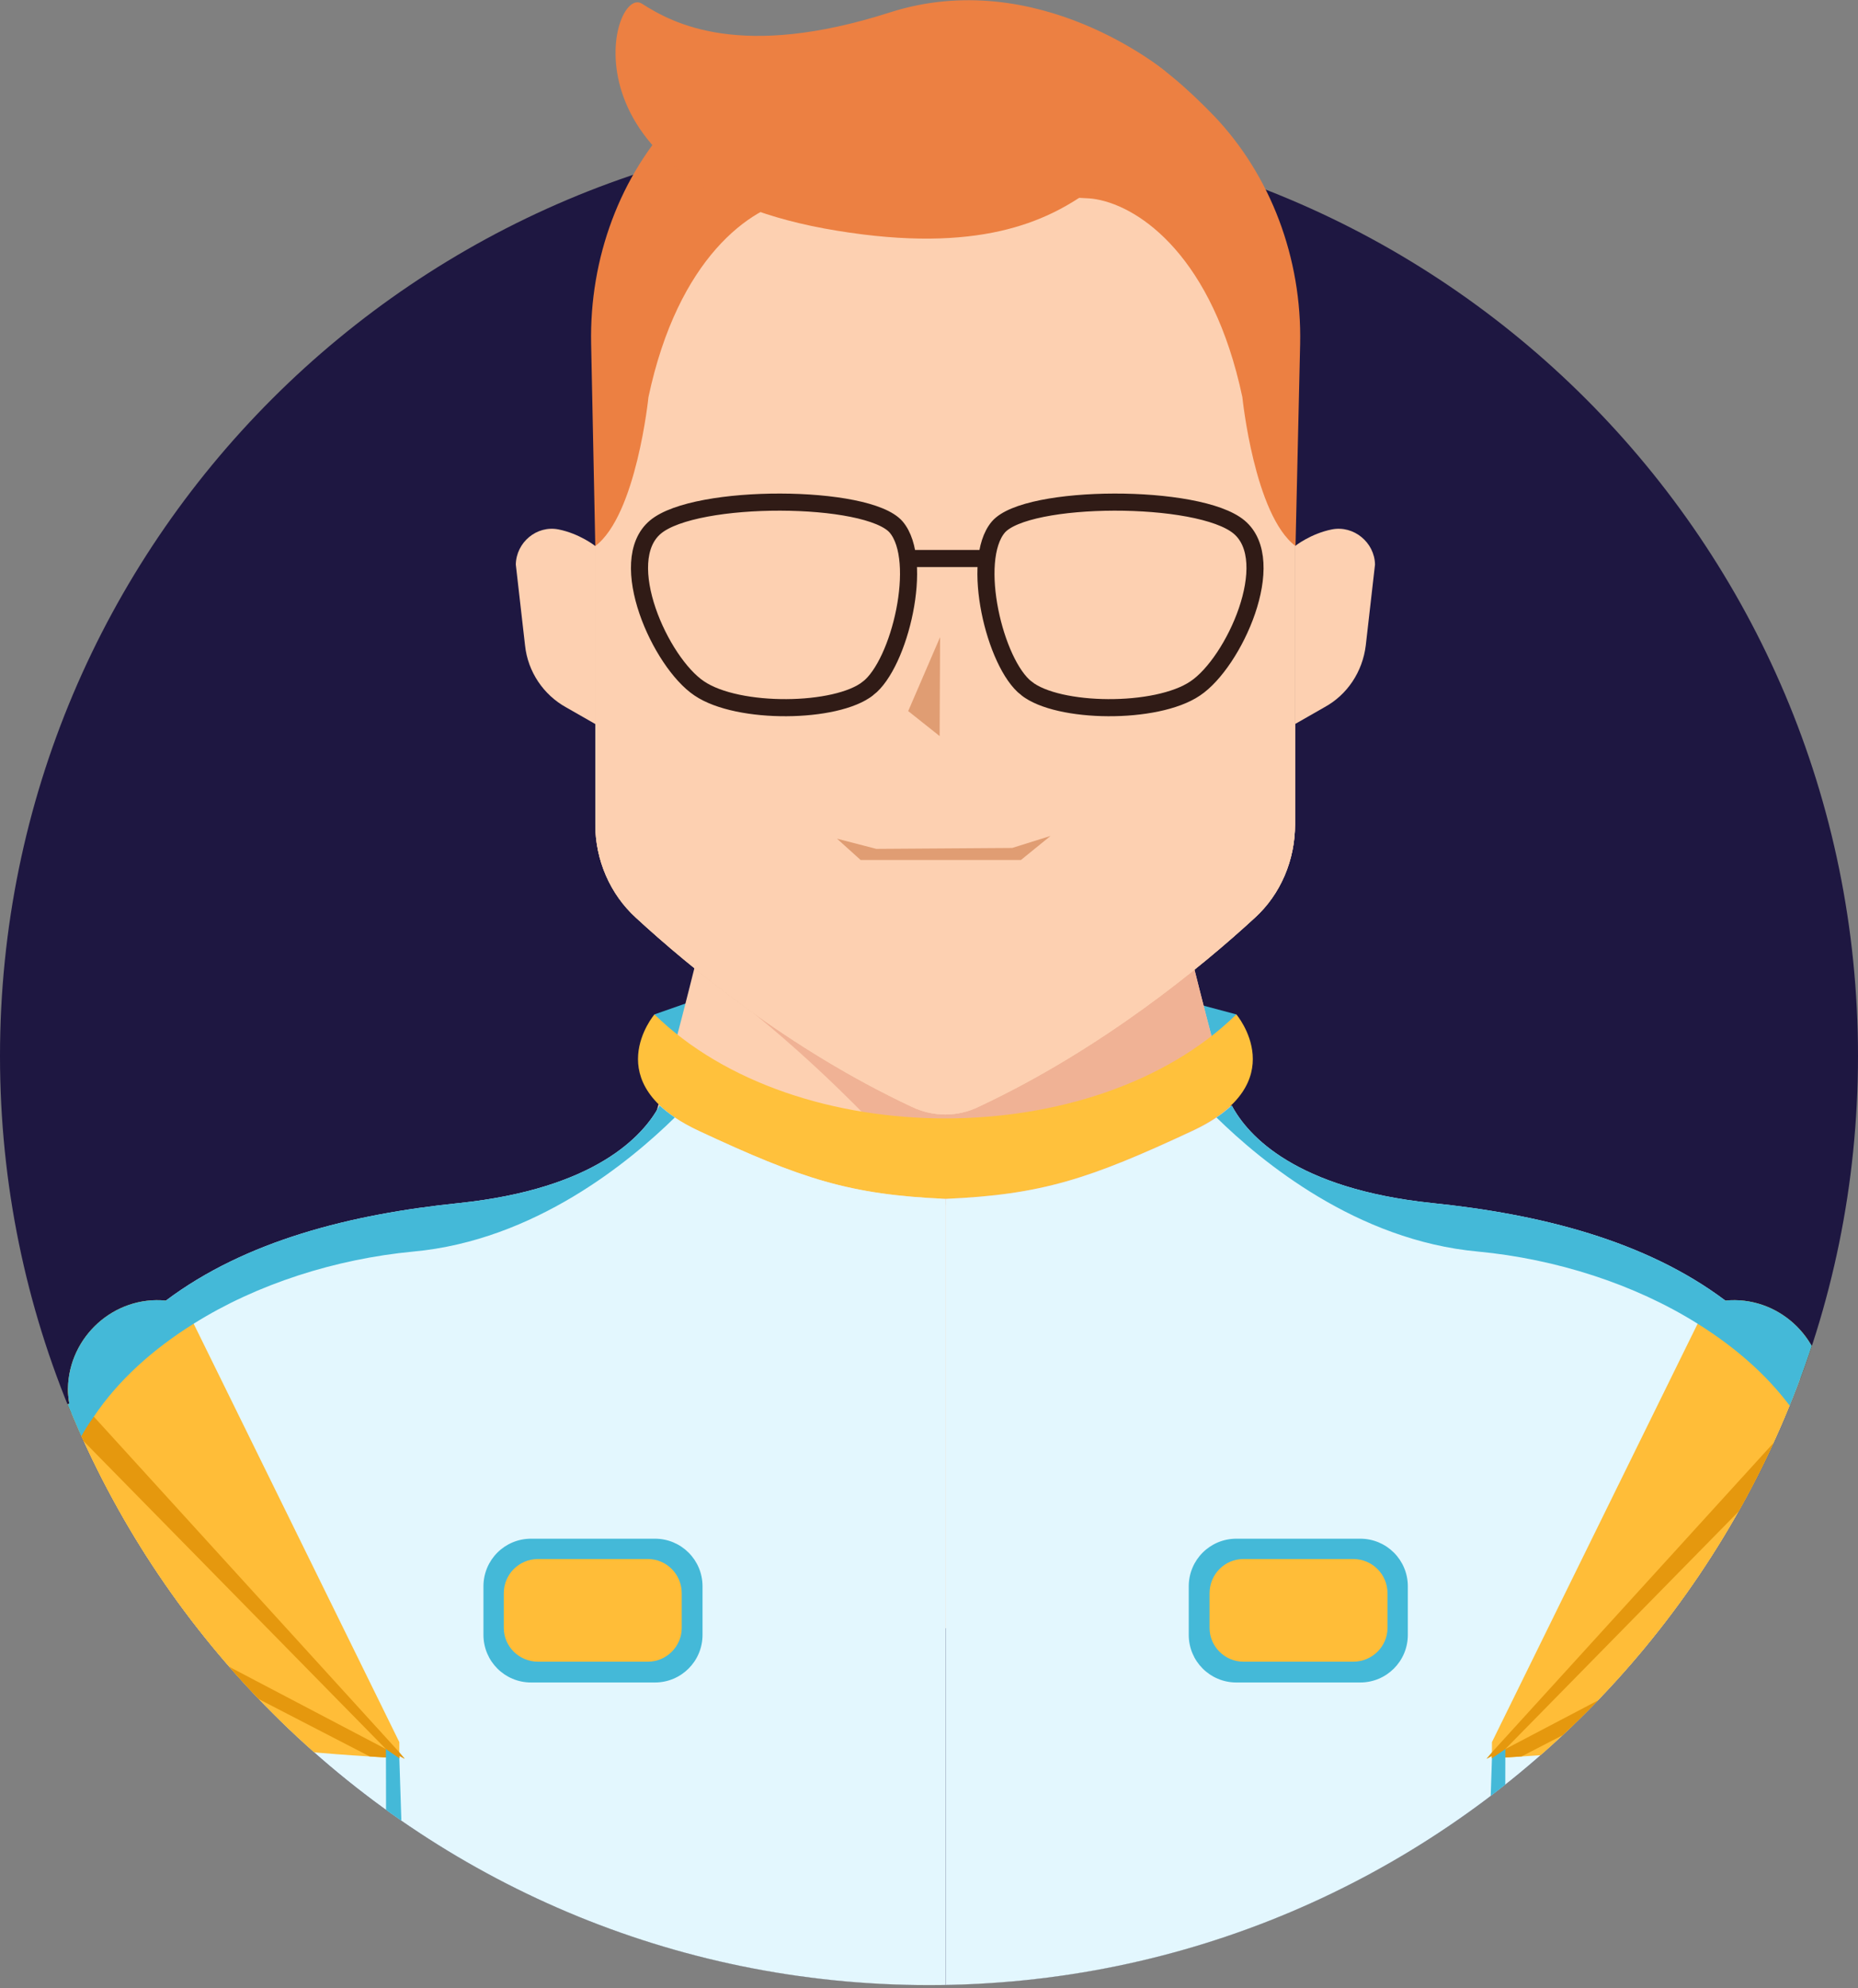 <svg version="1.2" xmlns="http://www.w3.org/2000/svg" viewBox="0 0 402 430" width="402" height="430"><rect x="0" y="0" width="402" height="430" fill="#808080" stroke="none"/><defs><clipPath clipPathUnits="userSpaceOnUse" id="cp1"><path d="m401.96 228.38c0 110.99-89.97 200.97-200.96 200.97-110.99 0-200.96-89.98-200.96-200.97 0-110.99 89.97-311.9 200.96-311.9 110.99 0 200.96 200.91 200.96 311.9z"/></clipPath></defs><style>.a{fill:#1e1741}.b{fill:#44b9d8}.c{fill:#fdd0b1}.d{fill:#f0b295}.e{fill:#edc19e}.f{fill:#e57e22}.g{fill:#ec8042}.h{fill:#ffc13c}.i{fill:#e3f7fe}.j{fill:#ffbd38}.k{fill:#e5980e}.l{mix-blend-mode:soft-light;fill:#44b9d8}.m{fill:#e09d73}.n{fill:none;stroke:#301b16;stroke-miterlimit:10;stroke-width:3.7}</style><path class="a" d="m402 228.4c0 111-90 200.9-201 200.9-111 0-201-89.9-201-200.9 0-111 90-201 201-201 111 0 201 90 201 201z"/><g clip-path="url(#cp1)"><path class="b" d="m267.5 219.4l-11.3-3 2.9 9.9 1.6 6.1"/><path class="b" d="m141.6 219.4l16.3-5.7v15.3l-1.9 4.5h-3.3"/><path class="c" d="m211.3 233.5c-4.6 2.1-9.8 2.1-14.4 0-23.2-10.6-33.5-17.8-45.7-28 0 0-5.8 23.9-11.3 42.3 0 0 9.2 86.6 64.2 104.4h0.4c55-17.8 64.2-104.4 64.2-104.4-5.5-18.4-11.3-42.3-11.3-42.3-12.2 10.2-22.5 17.4-45.7 28-4.5 2.1-9.8 2.1-14.4 0"/><path class="d" d="m197.3 233.5c2.2 1 4.6 1.5 7 1.5 2.4 0 4.8-0.5 7-1.5z"/><path class="d" d="m268.7 247.8c-5.5-18.4-11.3-42.3-11.3-42.3-12.2 10.2-22.5 17.4-45.7 28-2.3 1-4.9 1.6-7.4 1.5-2.5 0.1-5-0.5-7.4-1.5-21.2-9.7-31.6-16.5-42.6-25.5l-3.5 1.9c0 0 52.6 34.6 87.5 101.2 30.9-20.9 30.4-63.3 30.4-63.3z"/><path class="e" d="m204.5 13.1c-41.8 0-75.7 35.1-75.7 78.3v12.8 44.5 29.6c0 7.7 3.2 15.1 8.8 20.2 11.4 10.5 33 28.4 59.7 40.9 4.6 2.2 9.9 2.2 14.4 0 26.7-12.5 48.4-30.4 59.8-40.9 5.6-5.1 8.7-12.5 8.7-20.2v-29.6-44.5-12.8c0-43.2-33.9-78.3-75.7-78.3z"/><path class="c" d="m204.5 13.1c-41.8 0-75.7 35.1-75.7 78.3v12.8 44.5 29.6c0 7.7 3.2 15.1 8.8 20.2 11.4 10.5 33 28.4 59.7 40.9 4.6 2.2 9.9 2.2 14.4 0 26.7-12.5 48.4-30.4 59.8-40.9 5.6-5.1 8.7-12.5 8.7-20.2v-29.6-44.5-12.8c0-43.2-33.9-78.3-75.7-78.3z"/><path class="c" d="m204.5 13.1c-41.8 0-75.7 35.1-75.7 78.3v12.8 44.5 29.6c0 7.7 3.2 15.1 8.8 20.2 11.4 10.5 33 28.4 59.7 40.9 4.6 2.2 9.9 2.2 14.4 0 26.7-12.5 48.4-30.4 59.8-40.9 5.6-5.1 8.7-12.5 8.7-20.2v-29.6-44.5-12.8c0-43.2-33.9-78.3-75.7-78.3z"/><path class="c" d="m297.5 122.1c-0.1-4.8-4.6-8.5-9.3-7.6-4.6 0.9-8 3.6-8 3.6v38.5l6.3-3.6c5-2.7 8.3-7.7 9-13.4z"/><path class="c" d="m111.6 122.1c0.1-4.8 4.5-8.5 9.2-7.6 4.6 0.9 8 3.6 8 3.6v38.5l-6.3-3.6c-4.9-2.7-8.3-7.7-8.9-13.4z"/><path class="f" d=""/><path class="g" d="m280.3 118.1c-8.9-6.7-11.5-32.2-11.5-32.2-6.4-30.2-22-41.1-31.6-42.8-3.6-0.7-12.1 0.4-13.5-3.4-2.7-7-4.5-18.5 5.6-28.6 8.2-8.2 22 2.2 33.4 14 12.2 12.8 19 30.7 18.6 49.3z"/><path class="g" d="m128.8 118.1c8.9-6.7 11.5-32.2 11.5-32.2 6.4-30.2 22.1-41.1 31.6-42.8 3.6-0.7 12.2 0.4 13.6-3.4 2.6-7 4.5-18.5-5.6-28.6-8.3-8.2-22.1 2.2-33.5 14-12.2 12.8-18.9 30.7-18.5 49.3z"/><path class="g" d="m252.1 15.4c0 0-27.5-23-59.6-12.7-32.2 10.3-46.9 2.4-53.6-1.9-6.8-4.3-18.8 39.2 42.2 49.1 61 10 59.1-27.5 78-17.6"/><path class="h" d="m257.9 244.6c-22.2 10.4-32.6 13.8-53.3 14.7-20.8-0.9-31.1-4.3-53.4-14.7-22.2-10.4-9.6-25.2-9.6-25.2 30.7 30 95.2 30 125.9 0 0 0 12.6 14.8-9.6 25.2z"/><path class="i" d="m392.8 450.5c0 0-2.8 1.4-8.4 3.5-10.1 3.9-29.5 10.5-58.9 16.5q-2.8 0.6-5.7 1.2c-29.2 5.7-67.4 10.8-115.2 12.7v-225.1c20.8-0.9 31.1-4.3 53.4-14.7q3-1.4 5.2-2.9 1.9-1.3 3.3-2.6c3.5 6.6 13.9 18 43.3 21.1 23.4 2.4 46.2 8.1 63.5 21.1 7.5 5.6 14 12.7 19 21.4q1.3 2.5 2.6 5.1c3 6.4 5.3 13.7 6.8 22q0.7 3.9 1.2 8 0 0.2 0 0.4 0.2 2.1 0.4 4.2c0.5 5.3 0.8 10.8 0.8 16.2 0.6 44.8-11.3 91.9-11.3 91.9z"/><path class="i" d="m151.2 244.6c22.3 10.4 32.6 13.8 53.4 14.7v225.1c-47.8-1.9-86-7-115.2-12.7q-2.9-0.6-5.7-1.2c-29.4-6-48.8-12.6-58.9-16.5-5.6-2.1-8.4-3.5-8.4-3.5 0 0-11.9-47.1-11.3-91.9 0-5.4 0.3-10.9 0.8-16.2q0.2-2.1 0.4-4.2 0-0.2 0-0.4 0.5-4.1 1.2-8c1.5-8.3 3.8-15.6 6.8-22q1.3-2.6 2.6-5.1c5-8.7 11.5-15.8 19-21.4 17.3-13 40.1-18.7 63.5-21.1 29.4-3.1 39.8-14.5 43.3-21.1q1.4 1.3 3.3 2.6 2.2 1.5 5.2 2.9z"/><path class="j" d="m86.4 376.8v3.5q-0.5-0.1-1-0.1-2.8-0.1-5.4-0.3c-39.9-2.4-59.9-8.7-69.4-15.7-2.6-1.8-4.3-3.7-5.5-5.6-4.3-6.5-1.5-12.8 0.8-16.2q0.2-0.3 0.4-0.6c0.9-1.3 1.6-2 1.6-2q-0.8-0.8-1.6-1.6-0.4-0.4-0.8-0.8c-5.5-5.9-7.5-11-7.5-15.3 0-8.9 8.7-14.6 13.7-17 1.9-1 3.3-1.5 3.3-1.5q-0.3-1.7-0.3-3.3c0.2-11.2 10-20.1 21.2-19q1.4 0.1 2.8 0.5l1 0.2 2.2 4.3z"/><path class="k" d="m87.5 380.3v0.1l-1.1-0.6v0.5q-0.5-0.1-1-0.1l-1.9-1.9-66.1-67.3-3.1-3.2-2.6-2.7c1.9-1 3.3-1.5 3.3-1.5q-0.3-1.7-0.3-3.3l2.2 2.4 3.4 3.7 66.1 72.6z"/><path class="k" d="m86.4 379.8v0.5q-0.5-0.1-1-0.1-2.8-0.1-5.4-0.3l-69.3-35.8-4.4-2.3c0.9-1.3 1.6-2 1.6-2q-0.8-0.8-1.6-1.6-0.4-0.4-0.8-0.8l0.8 0.4 4.6 2.4 72.6 38.1z"/><path class="b" d="m89.4 471.7q-2.9-0.6-5.7-1.2l-0.2-92.2 2.9 2z"/><path class="b" d="m104.6 353.6v-10.5c0-5.7 4.6-10.3 10.3-10.3h26.8c5.7 0 10.3 4.6 10.3 10.3v10.5c0 5.7-4.6 10.3-10.3 10.3h-26.8c-5.7 0-10.3-4.6-10.3-10.3z"/><path class="j" d="m140.2 359.4h-23.8c-4.1 0-7.4-3.3-7.4-7.3v-7.5c0-4.1 3.3-7.4 7.4-7.4h23.8c4 0 7.3 3.3 7.3 7.4v7.5c0 4-3.3 7.3-7.3 7.3z"/><path class="l" d="m146 241.7c-9.7 9.5-30.3 26.6-56.6 29-16.8 1.6-33.8 7-47.5 15.6-8.8 5.5-16.3 12.2-21.6 20.1q-1.6 2.2-2.9 4.6c-3 5.6-5 11.7-5.7 18.2-0.4 3.1-0.6 6.8-0.8 11q-0.1 1.9-0.2 3.9c-0.2 6-0.3 12.9-0.1 20.1 0.5 29.2 4.3 65.9 14.2 89.8-5.6-2.1-8.4-3.5-8.4-3.5 0 0-11.9-47.1-11.3-91.9-4.3-6.5-1.5-12.8 0.8-16.2q0.2-2.1 0.4-4.2-0.4-0.4-0.8-0.8c-5.5-5.9-7.5-11-7.5-15.3 0-8.9 8.7-14.6 13.7-17 1.9-1 3.3-1.5 3.3-1.5q-0.3-1.7-0.3-3.3c0.2-11.2 10-20.1 21.2-19 17.3-13 40.1-18.7 63.5-21.1 29.4-3.1 39.8-14.5 43.3-21.1q1.4 1.3 3.3 2.6z"/><path class="j" d="m322.8 376.8v3.5q0.5-0.1 1-0.1 2.8-0.1 5.4-0.3c39.9-2.4 59.9-8.7 69.4-15.7 2.6-1.8 4.3-3.7 5.5-5.6 4.3-6.5 1.5-12.8-0.8-16.2q-0.2-0.3-0.4-0.6c-0.9-1.3-1.6-2-1.6-2q0.8-0.8 1.6-1.6 0.4-0.4 0.8-0.8c5.5-5.9 7.5-11 7.5-15.3 0-8.9-8.7-14.6-13.7-17-1.9-1-3.3-1.5-3.3-1.5q0.3-1.7 0.3-3.3c-0.2-11.2-10-20.1-21.2-19q-1.4 0.1-2.8 0.5l-1 0.2-2.2 4.3z"/><path class="k" d="m321.7 380.3v0.1l1.1-0.6v0.5q0.5-0.1 1-0.1l1.9-1.9 66.1-67.3 3.1-3.2 2.6-2.7c-1.9-1-3.3-1.5-3.3-1.5q0.3-1.7 0.3-3.3l-2.2 2.4-3.4 3.7-66.1 72.6z"/><path class="k" d="m322.8 379.8v0.5q0.5-0.1 1-0.1 2.8-0.1 5.4-0.3l69.3-35.8 4.4-2.3c-0.9-1.3-1.6-2-1.6-2q0.8-0.8 1.6-1.6 0.4-0.4 0.8-0.8l-0.8 0.4-4.6 2.4-72.6 38.1z"/><path class="b" d="m319.8 471.7q2.9-0.6 5.7-1.2l0.2-92.2-2.9 2z"/><path class="b" d="m304.6 353.6v-10.5c0-5.7-4.6-10.3-10.3-10.3h-26.8c-5.7 0-10.3 4.6-10.3 10.3v10.5c0 5.7 4.6 10.3 10.3 10.3h26.8c5.7 0 10.3-4.6 10.3-10.3z"/><path class="j" d="m269 359.4h23.8c4.1 0 7.4-3.3 7.4-7.3v-7.5c0-4.1-3.3-7.4-7.4-7.4h-23.8c-4 0-7.3 3.3-7.3 7.4v7.5c0 4 3.3 7.3 7.3 7.3z"/><path class="l" d="m263.2 241.7c9.7 9.5 30.3 26.6 56.6 29 16.8 1.6 33.8 7 47.5 15.6 8.8 5.5 16.3 12.2 21.6 20.1q1.6 2.2 2.9 4.6c3 5.6 5 11.7 5.7 18.2 0.4 3.1 0.6 6.8 0.8 11q0.1 1.9 0.2 3.9c0.2 6 0.3 12.9 0.1 20.1-0.5 29.2-4.3 65.9-14.2 89.8 5.6-2.1 8.4-3.5 8.4-3.5 0 0 11.9-47.1 11.3-91.9 4.3-6.5 1.5-12.8-0.8-16.2q-0.2-2.1-0.4-4.2 0.4-0.4 0.8-0.8c5.5-5.9 7.5-11 7.5-15.3 0-8.9-8.7-14.6-13.7-17-1.9-1-3.3-1.5-3.3-1.5q0.3-1.7 0.3-3.3c-0.2-11.2-10-20.1-21.2-19-17.3-13-40.1-18.7-63.5-21.1-29.4-3.1-39.8-14.5-43.3-21.1q-1.4 1.3-3.3 2.6z"/><path class="m" d="m203.3 159.2l-6.8-5.4 6.9-16z"/><path class="m" d="m186.2 186l-5.1-4.6 8.5 2.2 29.4-0.2 8.3-2.6-6.4 5.2z"/><path class="n" d="m187.8 148.9c-6.8 5.4-28.1 5.7-36.5 0-8.4-5.6-18.3-27.5-9.5-34.9 8.7-7.3 46-7.1 52.1 0 6.1 7.2 0.8 29.6-6.1 34.9z"/><path class="n" d="m222.1 148.9c6.8 5.4 28.1 5.7 36.5 0 8.4-5.6 18.3-27.5 9.5-34.9-8.7-7.3-46-7.1-52.1 0-6.1 7.2-0.8 29.6 6.1 34.9z"/><path class="n" d="m196.6 120.8h16.7"/></g></svg>